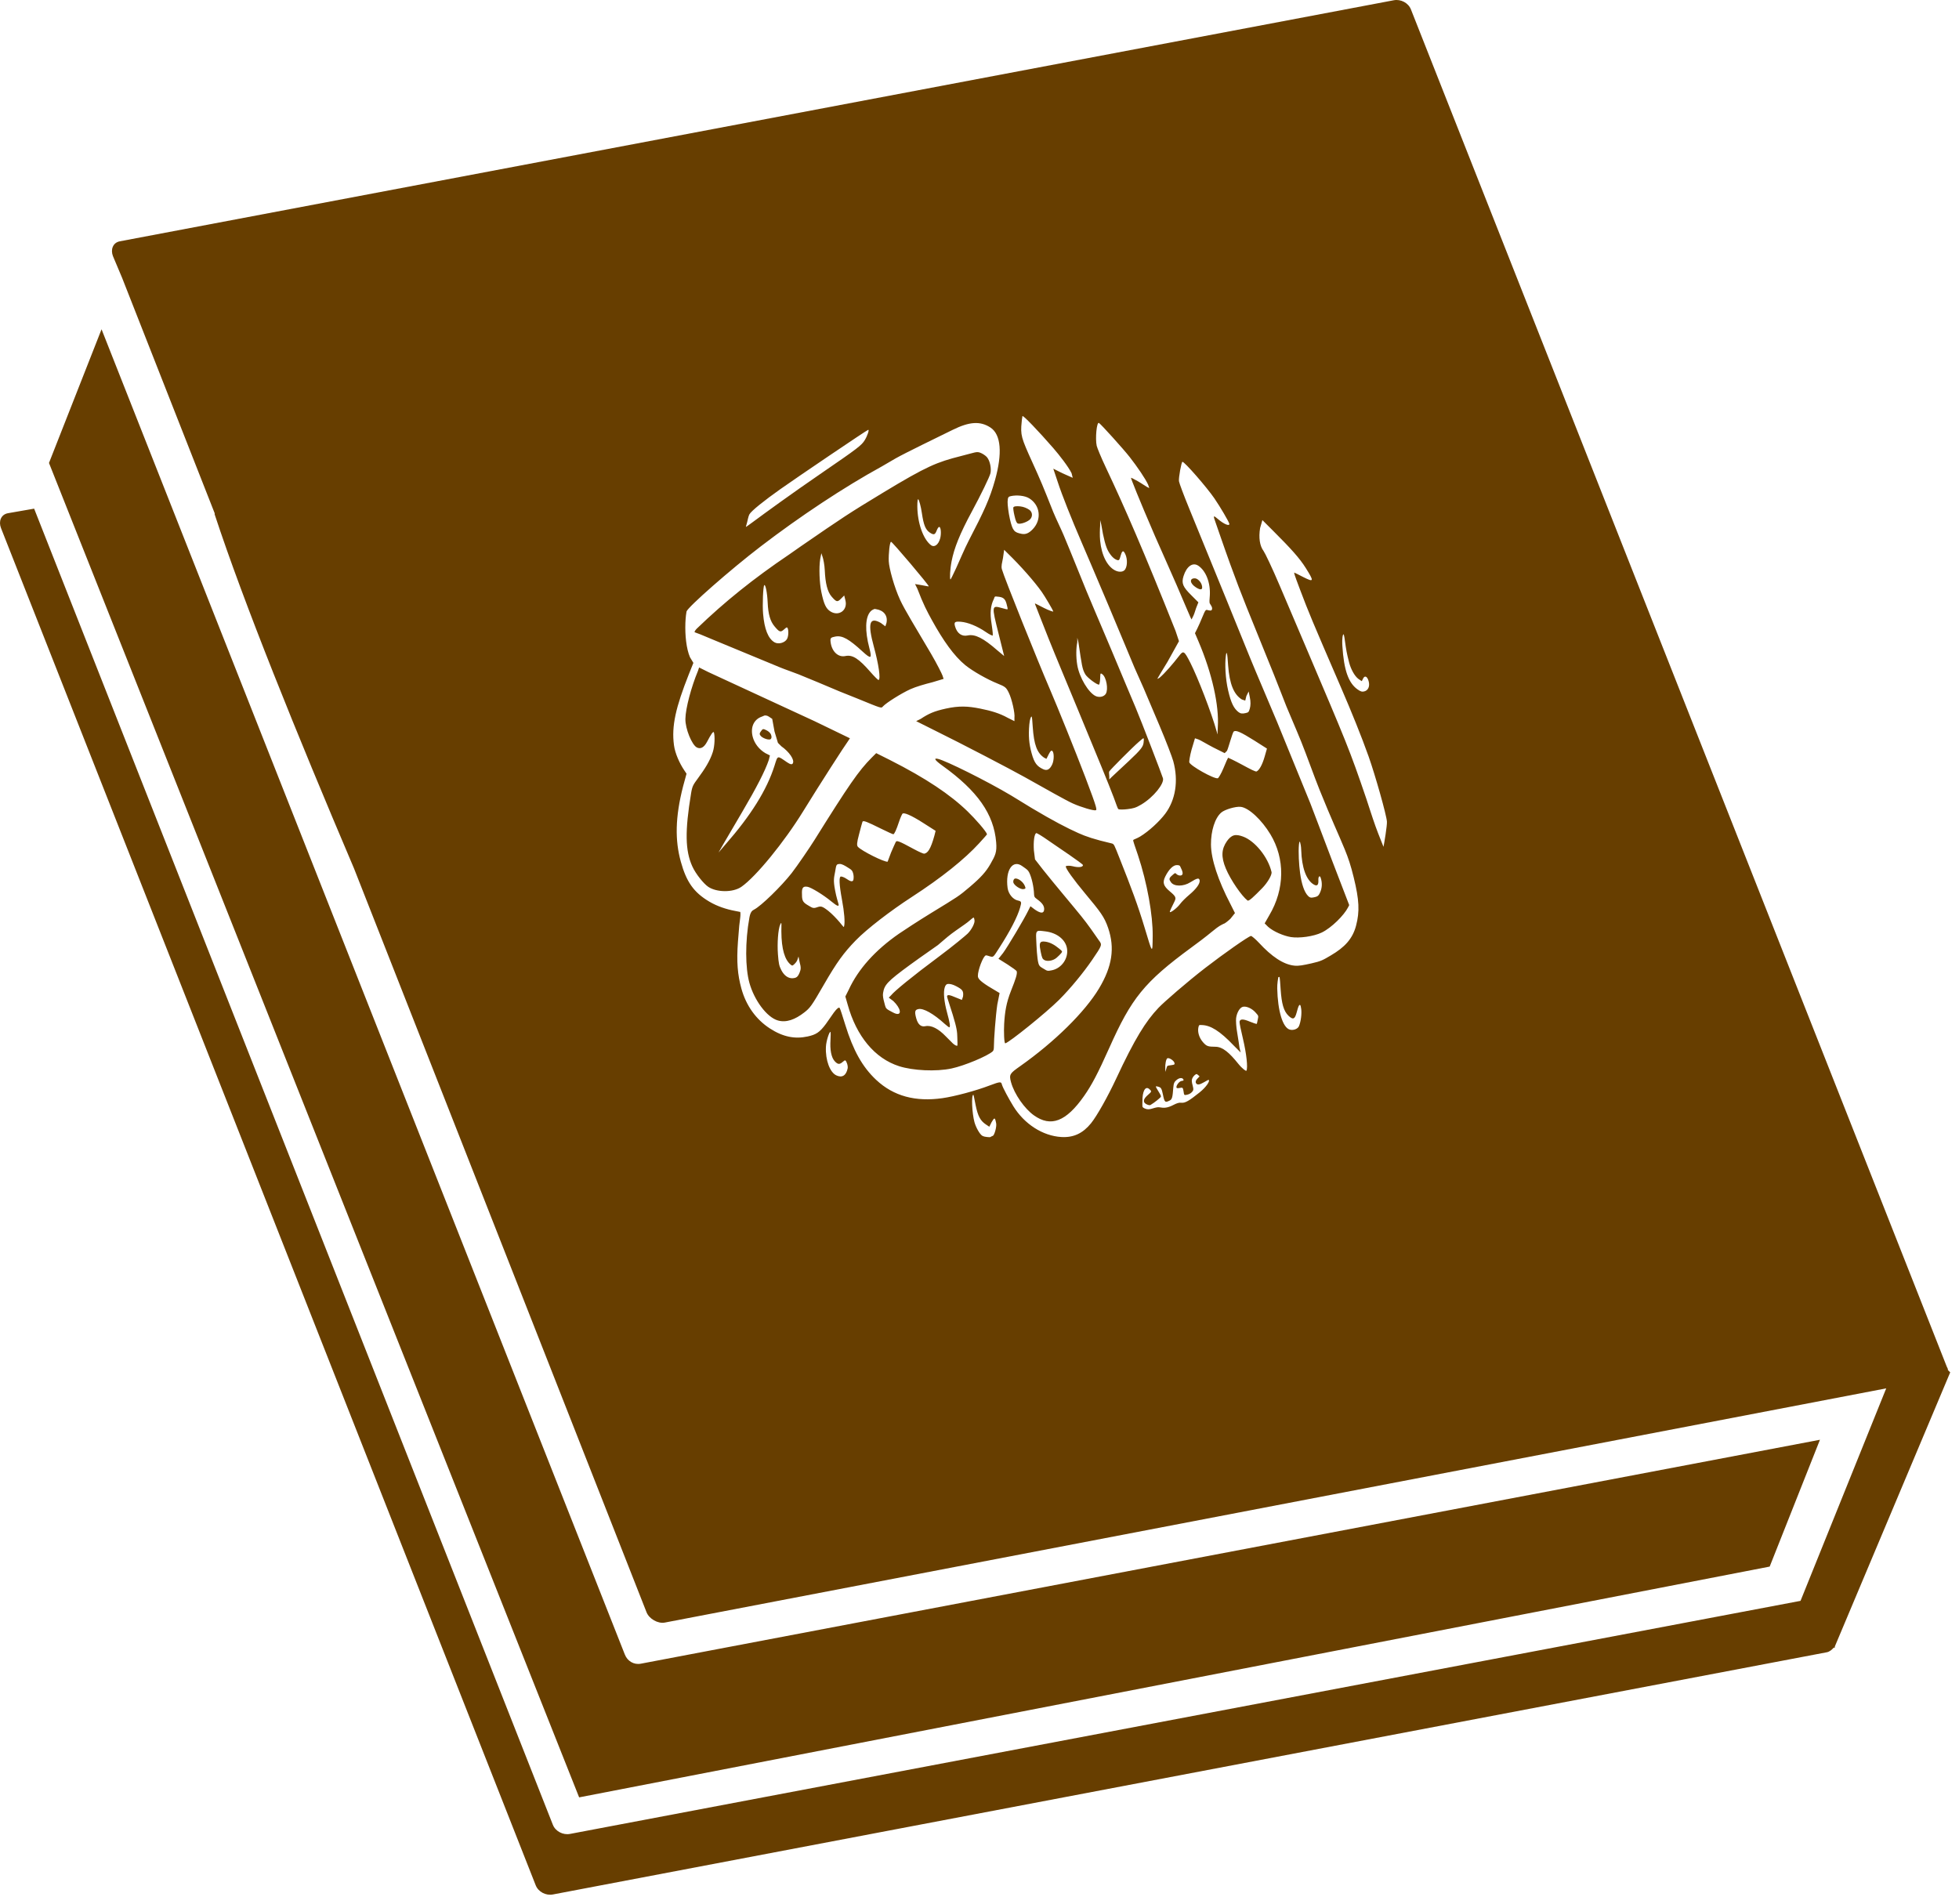 <svg width="178" height="173" viewBox="0 0 178 173" fill="none" xmlns="http://www.w3.org/2000/svg">
<path d="M126.643 0.023L10.888 21.928C10.251 22.049 10.031 22.686 10.265 23.278L11.096 25.251L19.505 46.637V46.74C22.146 54.777 26.912 66.564 32.17 78.923L58.747 146.508C58.981 147.1 59.771 147.563 60.408 147.442L171.387 126.16L163.601 145.469L51.791 166.648C51.154 166.769 50.468 166.41 50.234 165.817L3.102 46.221L0.714 46.637C0.077 46.758 -0.143 47.394 0.091 47.986L48.677 171.319C48.911 171.912 49.597 172.271 50.234 172.15L165.989 150.141C166.254 150.091 166.468 149.888 166.612 149.726C166.628 149.709 166.703 149.742 166.715 149.726V149.622L177.201 124.706L176.993 124.499C177 124.359 176.948 124.335 176.889 124.187L128.2 0.854C127.966 0.261 127.28 -0.098 126.643 0.023ZM9.227 29.922L4.451 42.069L52.622 163.326L160.798 142.355L165.366 130.831L58.228 151.179C57.591 151.3 57.008 150.941 56.775 150.349L9.227 29.922ZM92.902 37.812C92.94 37.691 94.354 39.163 95.706 40.719C96.263 41.361 97.091 42.427 97.367 43.003L97.47 43.418L96.536 43.003L95.705 42.588L96.121 43.834C96.488 44.96 97.345 47.122 98.301 49.336C98.506 49.813 99.581 52.313 100.688 54.942C101.796 57.571 102.86 60.138 103.076 60.652C103.293 61.166 103.691 62.007 103.907 62.52C104.122 63.035 104.771 64.554 105.36 65.946C105.95 67.339 106.506 68.799 106.606 69.165C107.103 70.975 106.8 72.706 105.879 73.94C105.364 74.63 104.388 75.537 103.595 76.017C103.302 76.194 103.01 76.279 102.972 76.328C102.928 76.386 103.124 76.884 103.388 77.678C104.248 80.253 104.757 83.195 104.737 85.049C104.721 86.751 104.721 86.684 104.011 84.322C103.39 82.257 102.793 80.673 101.727 77.989C101.233 76.749 101.236 76.695 101 76.639C99.418 76.27 98.677 76.013 97.989 75.705C96.951 75.241 95.689 74.588 93.733 73.421C93.182 73.092 92.354 72.571 91.864 72.279C89.661 70.966 85.948 69.121 85.22 68.957C84.797 68.862 84.947 69.087 85.635 69.58C88.829 71.874 90.303 73.983 90.514 76.536C90.588 77.427 90.447 77.718 89.995 78.508C89.594 79.212 89.136 79.726 88.127 80.585C87.091 81.465 87.079 81.452 84.597 82.972C83.414 83.697 82.099 84.558 81.69 84.841C79.505 86.353 77.977 88.076 77.122 89.928L76.811 90.551L77.019 91.278C77.816 94.171 79.493 96.179 81.69 96.883C82.945 97.286 85.049 97.395 86.466 97.091C87.633 96.841 89.712 95.973 90.203 95.534C90.288 95.458 90.307 95.287 90.307 95.119C90.306 94.465 90.468 92.285 90.618 91.278L90.826 90.239L89.788 89.616C88.943 89.078 88.858 88.878 88.853 88.682C88.843 88.174 89.332 86.867 89.58 86.813C89.649 86.8 89.838 86.874 89.995 86.917C90.28 86.995 90.284 86.927 90.826 86.087C91.753 84.648 92.451 83.324 92.694 82.453C92.826 81.982 92.834 81.903 92.487 81.83C92.054 81.74 91.627 81.246 91.552 80.688C91.335 79.052 92.028 78.064 92.902 78.716C93.078 78.847 93.312 78.987 93.421 79.131C93.655 79.441 93.882 80.313 93.94 81C93.98 81.47 93.92 81.489 94.251 81.726C94.67 82.026 94.906 82.313 94.874 82.661C94.841 83.025 94.555 83.009 94.044 82.661L93.629 82.349L93.421 82.765C93.039 83.546 91.578 86.004 91.137 86.606L90.722 87.125L91.552 87.644C91.984 87.929 92.361 88.186 92.383 88.267C92.444 88.498 92.293 88.953 91.864 90.032C91.433 91.117 91.302 91.971 91.241 93.042C91.203 93.709 91.234 94.831 91.344 94.807C91.698 94.731 95.053 92.029 96.224 90.862C97.284 89.805 98.463 88.357 99.234 87.229C100.156 85.881 100.153 85.854 99.857 85.464C99.78 85.361 99.455 84.877 99.131 84.426C98.485 83.526 98.228 83.222 96.639 81.311C96.051 80.604 95.195 79.567 94.77 79.027L94.044 78.093L93.94 77.262C93.891 76.487 93.973 75.812 94.148 75.705C94.196 75.675 94.717 75.997 95.186 76.328C95.655 76.659 96.507 77.225 97.158 77.678C97.81 78.13 98.407 78.557 98.404 78.612C98.394 78.809 97.973 78.849 97.47 78.716C97.189 78.642 96.876 78.667 96.847 78.716C96.766 78.856 97.564 79.95 98.612 81.207C99.974 82.843 100.341 83.304 100.688 84.322C101.309 86.142 101.063 87.816 99.858 89.824C98.583 91.947 95.844 94.661 92.694 96.883C91.764 97.54 91.669 97.627 91.864 98.337C92.167 99.439 93.102 100.749 93.94 101.348C95.484 102.451 96.868 101.928 98.508 99.583C99.178 98.625 99.731 97.599 100.792 95.222C102.805 90.713 103.948 89.256 108.267 86.087C109.828 84.941 109.727 84.962 110.551 84.322C110.882 84.065 111.253 83.912 111.277 83.907C111.304 83.9 111.542 83.728 111.796 83.491L112.212 82.972L111.796 82.142C110.685 80.011 110.04 78.077 110.032 76.743C110.025 75.511 110.383 74.342 110.966 73.836C111.285 73.56 112.28 73.267 112.731 73.317C113.472 73.399 114.646 74.51 115.43 75.809C116.765 78.021 116.752 80.782 115.326 83.18L114.911 83.907L115.222 84.218C115.704 84.649 116.641 85.048 117.299 85.152C118.04 85.27 119.351 85.102 120.102 84.737C120.99 84.305 122.117 83.176 122.489 82.453L122.593 82.246L121.036 78.197C120.176 75.958 119.307 73.605 119.063 73.006C117.727 69.721 116.892 67.671 116.053 65.635C115.643 64.642 114.017 60.849 113.561 59.718C113.191 58.799 110.184 51.395 108.059 46.221C107.577 45.048 107.149 43.907 107.124 43.73C107.079 43.415 107.346 41.986 107.436 41.965C107.604 41.926 109.643 44.267 110.343 45.287C110.907 46.11 111.638 47.379 111.692 47.571C111.776 47.858 111.225 47.654 110.654 47.156C110.235 46.79 110.218 46.844 110.447 47.467C110.558 47.769 111.156 49.544 111.796 51.308C112.85 54.215 113.377 55.426 115.741 61.275C116.138 62.258 116.651 63.606 116.883 64.182C117.116 64.757 117.748 66.201 118.233 67.4C118.717 68.599 119.411 70.561 119.894 71.76C121.008 74.525 121.599 75.751 122.178 77.159C122.516 77.982 122.732 78.626 123.008 79.754C123.501 81.771 123.556 82.823 123.216 84.114C122.898 85.321 122.171 86.085 120.932 86.813C120.233 87.225 120.048 87.346 119.167 87.54C118.414 87.707 118.024 87.79 117.61 87.748C116.606 87.645 115.542 86.916 114.392 85.671C114.08 85.335 113.723 85.037 113.665 85.049C113.422 85.094 111.193 86.656 109.512 87.955C107.845 89.244 105.766 91.05 105.256 91.589C104.113 92.794 103.121 94.362 101.415 98.025C100.683 99.596 99.678 101.401 99.131 102.074C98.406 102.967 97.569 103.388 96.431 103.32C94.734 103.218 93.065 102.133 92.071 100.517C91.681 99.882 91.117 98.849 91.033 98.545C90.967 98.306 90.957 98.24 89.891 98.648C88.673 99.114 86.739 99.633 85.635 99.79C83.192 100.138 81.197 99.613 79.613 98.129C78.344 96.941 77.517 95.426 76.81 93.146C76.566 92.365 76.344 91.648 76.291 91.589C76.219 91.509 76.047 91.634 75.772 92.004C75.57 92.277 75.268 92.742 75.045 93.042C74.474 93.813 74.15 94.017 73.384 94.184C72.239 94.433 71.156 94.234 69.958 93.458C68.687 92.634 67.789 91.375 67.363 89.824C67.019 88.571 66.916 87.413 67.052 85.568C67.159 84.1 67.188 83.915 67.259 83.388C67.295 83.125 67.276 82.875 67.259 82.868C67.243 82.862 67.038 82.821 66.74 82.765C65.992 82.623 65.175 82.358 64.456 81.934C63.023 81.089 62.364 80.119 61.861 78.3C61.324 76.368 61.344 74.259 62.068 71.449L62.38 70.307L62.172 69.995C61.746 69.36 61.339 68.466 61.238 67.711C61.003 65.964 61.408 64.259 62.587 61.275L63.003 60.237L62.691 59.718C62.361 58.944 62.235 57.731 62.276 56.603C62.296 56.104 62.359 55.627 62.38 55.565C62.516 55.144 66.368 51.76 69.128 49.647C72.687 46.923 76.652 44.288 80.132 42.38C80.377 42.246 80.935 41.904 81.378 41.654C82.318 41.123 85.269 39.7 86.569 39.058C88.07 38.317 89.059 38.238 89.995 38.85C90.967 39.487 91.088 41.206 90.41 43.626C89.936 45.32 89.409 46.462 88.022 49.128C87.64 49.863 87.154 51.027 86.88 51.62C86.607 52.213 86.382 52.671 86.361 52.658C86.281 52.607 86.321 51.733 86.465 50.997C86.692 49.832 87.19 48.54 88.334 46.429C89.094 45.025 89.92 43.331 89.995 43.003C90.086 42.6 89.971 41.902 89.683 41.55C89.56 41.4 89.258 41.204 89.06 41.135C88.72 41.014 88.63 41.108 87.296 41.446C85.133 41.995 84.246 42.341 80.236 44.768C77.1 46.666 76.574 47.021 72.761 49.647C72.503 49.825 72.026 50.17 71.723 50.374C68.498 52.551 65.843 54.679 63.314 57.122C63.183 57.249 63.099 57.405 63.106 57.434C63.113 57.463 63.353 57.533 63.626 57.641C63.898 57.749 64.438 57.981 64.871 58.16C65.305 58.34 66.676 58.91 67.882 59.406C69.088 59.902 70.439 60.463 70.893 60.652C71.346 60.841 72.135 61.104 72.554 61.275C72.972 61.445 73.739 61.757 74.319 62.001C74.898 62.246 75.801 62.633 76.291 62.832C76.781 63.031 77.473 63.302 77.848 63.455C80.209 64.42 80.058 64.373 80.236 64.182C80.533 63.862 81.886 63.006 82.728 62.624C83.218 62.402 84.055 62.16 84.7 62.001L85.738 61.69L85.635 61.379C85.573 61.205 85.132 60.319 84.597 59.406C83.156 56.954 82.219 55.447 81.793 54.527C81.246 53.343 80.781 51.623 80.755 50.997C80.729 50.349 80.835 49.26 80.963 49.232C81.061 49.212 84.436 53.2 84.389 53.281C84.379 53.304 84.09 53.235 83.766 53.177L83.143 53.073L83.351 53.489C83.903 54.931 84.219 55.523 84.7 56.395C85.689 58.187 86.689 59.614 87.711 60.444C88.395 61 89.739 61.753 90.618 62.105C91.349 62.398 91.423 62.471 91.656 62.936C91.937 63.496 92.237 64.829 92.175 65.22V65.531L91.552 65.22C90.831 64.82 90.081 64.594 89.061 64.389C87.943 64.165 87.139 64.127 85.946 64.389C84.885 64.622 84.376 64.848 83.662 65.323L83.247 65.531L84.908 66.362C87.418 67.598 91.822 69.898 93.109 70.618C95.165 71.768 96.855 72.729 97.47 73.006C98.239 73.353 99.338 73.673 99.546 73.629C99.677 73.602 99.751 73.606 98.612 70.618C97.729 68.304 96.085 64.229 95.393 62.624C94.298 60.081 91.248 52.504 91.033 51.724C90.955 51.441 91.05 51.154 91.137 50.685L91.24 49.959L91.552 50.27C92.724 51.407 93.995 52.846 94.666 53.8C94.941 54.191 95.659 55.402 95.704 55.565C95.714 55.607 95.309 55.473 94.874 55.253C94.438 55.034 94.067 54.833 94.043 54.838C94.017 54.845 94.094 55.018 94.147 55.15C94.2 55.282 94.705 56.592 95.289 58.056C95.873 59.521 97.097 62.443 97.988 64.597C99.793 68.957 100.659 71.054 101.206 72.487C101.409 73.017 101.544 73.474 101.622 73.525C101.699 73.576 102.11 73.57 102.452 73.525C102.965 73.458 103.17 73.423 103.698 73.11C104.822 72.44 105.801 71.197 105.67 70.722C105.594 70.45 103.697 65.505 103.179 64.285C102.955 63.76 102.566 62.839 102.348 62.313C102.131 61.786 101.536 60.386 100.999 59.095C100.462 57.803 99.773 56.219 99.545 55.669C99.318 55.118 98.932 54.223 98.715 53.696C98.298 52.687 97.285 50.146 96.638 48.609C96.427 48.107 95.961 47.155 95.704 46.533C95.447 45.91 94.832 44.291 94.251 43.003C92.946 40.11 92.741 39.767 92.797 38.747C92.821 38.325 92.881 37.882 92.902 37.812ZM99.858 38.435C100.061 38.571 102.07 40.791 102.661 41.55C103.341 42.422 104.067 43.486 104.322 44.041L104.426 44.353L104.218 44.249C104.075 44.173 103.71 43.912 103.388 43.73C103.065 43.548 102.776 43.398 102.765 43.418C102.745 43.456 103.431 45.212 104.945 48.713C105.368 49.691 106.279 51.699 106.917 53.177C107.555 54.656 108.105 55.973 108.163 56.084L108.267 56.292L108.37 56.084C108.449 55.959 108.594 55.563 108.682 55.253L108.889 54.734L108.266 54.111C107.472 53.328 107.334 53.002 107.54 52.347C107.81 51.485 108.363 51.055 108.889 51.412C109.558 51.866 109.998 52.929 109.928 54.111C109.908 54.426 109.867 54.726 109.928 54.838C109.989 54.949 110.129 55.126 110.135 55.253C110.142 55.467 110.059 55.513 109.824 55.461C109.542 55.399 109.575 55.29 109.201 56.188C109.109 56.41 108.915 56.873 108.786 57.122L108.578 57.537L108.889 58.264C110.154 61.226 110.777 64.136 110.654 66.05C110.602 66.866 110.661 66.867 110.551 66.466C110.081 64.778 108.847 61.589 108.163 60.237C107.596 59.117 107.526 59.09 107.125 59.614C106.605 60.291 105.822 61.203 105.36 61.586C105.285 61.648 105.191 61.663 105.152 61.69C105.251 61.504 105.556 61.006 106.087 60.133L107.125 58.264L106.813 57.33C103.953 50.153 102.207 46.134 100.481 42.484C100.044 41.562 99.688 40.685 99.65 40.512C99.504 39.862 99.648 38.295 99.858 38.435ZM78.887 39.058C79.006 39.032 78.814 39.602 78.576 39.992C78.289 40.462 77.962 40.721 74.631 43.003C71.893 44.879 69.489 46.635 68.506 47.363C68.151 47.626 67.802 47.878 67.779 47.883C67.756 47.889 67.832 47.681 67.883 47.467C67.936 47.253 68.004 46.903 68.091 46.74C68.259 46.424 69.487 45.453 70.894 44.457C72.412 43.382 78.756 39.086 78.887 39.058ZM91.864 45.079C92.361 44.973 93.104 45.023 93.525 45.287C94.515 45.908 94.68 47.212 93.837 48.09C93.472 48.47 93.172 48.587 92.798 48.505C92.179 48.37 92.017 48.285 91.76 47.156C91.632 46.595 91.547 45.874 91.553 45.599C91.566 45.152 91.647 45.126 91.864 45.079ZM83.455 45.391C83.515 45.492 83.666 45.953 83.766 46.637C83.922 47.693 84.089 48.134 84.493 48.402C84.87 48.651 84.966 48.577 85.116 48.194C85.183 48.023 85.276 47.892 85.324 47.883C85.494 47.846 85.543 48.49 85.427 48.921C85.268 49.515 84.888 49.764 84.597 49.544C83.878 49 83.36 47.508 83.351 46.014C83.348 45.494 83.395 45.29 83.455 45.391ZM92.695 46.014C92.374 45.979 92.106 46.001 92.072 46.118C92.055 46.161 92.088 46.484 92.175 46.844C92.288 47.344 92.368 47.525 92.487 47.571C92.725 47.665 93.42 47.411 93.629 47.156C93.853 46.881 93.793 46.512 93.525 46.325C93.32 46.183 93.015 46.048 92.695 46.014ZM99.962 47.26L100.066 47.675C100.268 48.925 100.476 49.683 100.688 50.063C100.934 50.507 101.225 50.809 101.519 50.893C101.682 50.94 101.723 50.88 101.83 50.478C101.937 50.078 102.046 50.033 102.142 50.166C102.43 50.567 102.484 51.317 102.245 51.724C102.09 51.989 101.685 52.022 101.311 51.828C100.631 51.474 100.097 50.512 99.961 49.128C99.916 48.665 99.938 48.067 99.961 47.779L99.962 47.26ZM114.704 47.26L115.742 48.298C117.285 49.841 118.076 50.708 118.649 51.62C119.416 52.843 119.39 52.927 118.441 52.45C118 52.229 117.632 52.031 117.611 52.035C117.569 52.045 117.557 52.082 118.13 53.592C118.923 55.683 119.125 56.178 121.867 62.52C122.796 64.669 123.721 66.95 124.359 68.749C124.949 70.416 125.99 74.082 126.02 74.667C126.04 75.031 125.782 76.588 125.708 76.951C125.672 76.824 125.299 75.969 124.982 75.082C124.664 74.195 124.316 73.076 124.151 72.591C122.601 68.042 122.37 67.542 118.649 58.783C118.009 57.279 116.929 54.754 116.261 53.177C115.593 51.601 114.932 50.228 114.808 50.063C114.464 49.607 114.352 48.857 114.496 47.986L114.704 47.26ZM74.631 50.27L74.734 50.582C74.802 50.747 74.921 51.334 74.942 51.828C74.991 52.991 75.185 53.784 75.565 54.215C76.007 54.717 76.084 54.727 76.395 54.423L76.707 54.111L76.811 54.527C77.061 55.439 76.223 56.043 75.461 55.565C75.046 55.304 74.859 54.896 74.63 53.8C74.458 52.973 74.4 51.587 74.527 50.789L74.631 50.27ZM108.579 52.554C108.055 52.534 108.092 53.015 108.682 53.385C109.11 53.653 109.318 53.612 109.201 53.177C109.112 52.859 108.809 52.563 108.579 52.554ZM69.44 53.177C69.554 53.061 69.715 53.879 69.751 54.734C69.799 55.84 69.996 56.462 70.374 56.914C70.802 57.426 70.914 57.478 71.205 57.226C71.337 57.112 71.464 56.986 71.516 57.018C71.665 57.112 71.67 57.774 71.516 58.056C71.33 58.4 70.74 58.581 70.374 58.368C69.794 58.03 69.451 57.156 69.336 55.773C69.267 54.951 69.337 53.281 69.44 53.177ZM90.411 54.215C90.47 54.185 90.498 54.205 90.618 54.215C91.101 54.249 91.32 54.37 91.449 54.838C91.513 55.068 91.573 55.32 91.553 55.357C91.533 55.394 91.29 55.327 91.034 55.253C90.099 54.988 90.094 55.042 90.722 57.537L91.241 59.614L90.618 59.095C89.349 57.986 88.593 57.6 87.919 57.745C87.4 57.857 86.959 57.564 86.777 56.914C86.666 56.523 86.764 56.458 87.296 56.499C87.944 56.549 88.828 56.911 89.58 57.434C89.928 57.675 90.212 57.791 90.203 57.745C90.197 57.699 90.21 57.614 90.203 57.537C90.197 57.461 90.159 57.053 90.1 56.707C89.93 55.67 90.01 55.019 90.307 54.423C90.355 54.328 90.352 54.246 90.411 54.215ZM79.406 55.357C79.485 55.322 79.492 55.337 79.614 55.357C80.298 55.463 80.687 55.944 80.548 56.603L80.445 56.914L80.029 56.603C79.001 56.025 78.815 56.616 79.406 58.783C79.819 60.295 80.051 61.744 79.822 61.794C79.784 61.8 79.449 61.473 79.095 61.067C78.034 59.85 77.466 59.474 76.811 59.614C76.141 59.758 75.54 59.172 75.462 58.264C75.432 57.949 75.533 57.922 75.877 57.849C76.532 57.708 77.152 58.084 78.368 59.198C79.158 59.922 79.246 59.857 78.991 58.887C78.577 57.314 78.613 56.092 79.095 55.565C79.21 55.439 79.328 55.393 79.406 55.357ZM122.075 57.641C122.13 57.654 122.178 58.04 122.282 58.783C122.365 59.356 122.532 60.012 122.594 60.237C122.742 60.782 123.063 61.418 123.424 61.69L123.735 61.898L123.839 61.69C123.982 61.354 124.229 61.428 124.358 61.898C124.494 62.391 124.296 62.756 123.943 62.832C123.758 62.872 123.624 62.849 123.32 62.624C122.548 62.058 122.108 60.947 121.97 58.679C121.926 57.952 122.019 57.627 122.075 57.641ZM97.886 57.953L97.989 58.368C98.301 60.46 98.329 60.788 98.612 61.275C98.787 61.576 99.68 62.247 99.858 62.209C99.902 62.199 99.949 61.954 99.962 61.69C99.985 61.194 99.961 61.117 100.169 61.275C100.526 61.545 100.721 62.633 100.48 63.04C100.322 63.31 99.89 63.411 99.546 63.247C98.905 62.94 98.08 61.582 97.885 60.444C97.754 59.685 97.781 58.824 97.885 58.368L97.886 57.953ZM111.485 59.406C111.528 59.534 111.549 59.888 111.589 60.444C111.717 62.19 112.124 63.114 112.835 63.559L113.146 63.663L113.25 63.247L113.457 62.832L113.561 63.351C113.653 63.767 113.636 64.124 113.561 64.389C113.464 64.718 113.441 64.741 113.146 64.805C112.885 64.861 112.713 64.852 112.523 64.701C112.115 64.375 111.859 63.899 111.589 62.728C111.34 61.651 111.287 60.355 111.381 59.614C111.42 59.301 111.444 59.278 111.485 59.406ZM63.523 60.652L63.419 60.963C62.811 62.424 62.293 64.359 62.277 65.323C62.26 66.227 62.873 67.693 63.315 67.919C63.644 68.087 63.962 67.945 64.249 67.4C64.592 66.749 64.82 66.38 64.872 66.569C64.962 66.891 64.952 67.755 64.769 68.334C64.516 69.131 64.049 69.866 63.419 70.722C62.995 71.298 62.904 71.421 62.796 72.072C62.223 75.538 62.261 77.297 62.9 78.716C63.219 79.425 63.942 80.307 64.353 80.585C65.113 81.097 66.595 81.118 67.364 80.585C68.694 79.661 71.274 76.49 72.97 73.733C74.52 71.212 76.817 67.656 77.019 67.4L77.226 67.088L74.008 65.531C70.249 63.796 65.6 61.651 64.353 61.067L63.523 60.652ZM69.544 65.012C69.64 65.022 69.724 65.032 69.855 65.116L70.166 65.323L70.374 66.466L70.685 67.504L70.997 67.815C71.7 68.31 72.225 69.047 72.035 69.372C71.977 69.472 71.845 69.494 71.516 69.269C70.601 68.642 70.681 68.607 70.374 69.58C69.676 71.788 68.222 74.106 65.91 76.743L65.287 77.47L65.702 76.743C65.927 76.349 66.706 75.028 67.467 73.733C68.743 71.561 69.514 70.064 69.855 69.061L69.958 68.646L69.543 68.438C68.969 68.097 68.558 67.557 68.401 66.985C68.157 66.095 68.494 65.367 69.232 65.116C69.39 65.062 69.448 65.003 69.544 65.012ZM93.733 65.116C93.779 65.139 93.798 65.482 93.837 66.05C93.948 67.681 94.23 68.422 94.875 68.853L95.082 68.957L95.29 68.542C95.44 68.257 95.51 68.174 95.601 68.23C95.788 68.346 95.791 69.083 95.601 69.476C95.388 69.915 95.142 70.07 94.771 69.891C94.246 69.64 93.987 69.374 93.733 68.438C93.498 67.578 93.438 66.867 93.525 65.843C93.57 65.319 93.686 65.091 93.733 65.116ZM69.336 66.258C69.266 66.275 69.223 66.339 69.129 66.466C68.999 66.64 68.997 66.735 69.129 66.881C69.296 67.066 69.734 67.235 69.959 67.192C70.065 67.172 70.154 67.03 70.063 66.777C69.987 66.569 69.793 66.435 69.647 66.362C69.503 66.289 69.407 66.242 69.336 66.258ZM112.108 66.466C112.302 66.334 112.72 66.506 113.977 67.296L115.119 68.023L114.911 68.749C114.687 69.537 114.409 69.983 114.185 70.099C114.091 70.148 113.652 69.918 112.835 69.476C112.156 69.109 111.604 68.85 111.589 68.853C111.573 68.856 111.384 69.273 111.174 69.788C110.964 70.302 110.711 70.71 110.655 70.722C110.301 70.798 108.147 69.586 108.06 69.269C108.043 69.204 108.111 68.689 108.267 68.127L108.578 67.088L108.89 67.192C109.059 67.248 109.651 67.615 110.239 67.919L111.277 68.438L111.485 68.23C111.557 68.097 111.675 67.676 111.796 67.296C111.918 66.916 112.039 66.513 112.108 66.466ZM103.907 67.088C103.943 67.112 103.937 67.299 103.907 67.504C103.856 67.836 103.729 68.072 102.557 69.165C101.836 69.837 101.138 70.485 101 70.618L100.792 70.826V70.514C100.779 70.338 100.749 70.172 100.792 70.099C100.897 69.922 102.936 67.873 103.492 67.4C103.734 67.193 103.872 67.067 103.907 67.088ZM79.614 68.438L79.199 68.853C78.012 70.045 77.114 71.355 74.008 76.328C73.574 77.022 72.426 78.704 71.932 79.339C71.019 80.509 69.153 82.339 68.506 82.661C68.337 82.745 68.182 82.88 68.091 83.388C67.694 85.586 67.719 87.959 68.091 89.305C68.521 90.865 69.665 92.442 70.686 92.731C71.444 92.946 72.245 92.649 73.074 92.004C73.599 91.595 73.736 91.428 74.838 89.513C76.048 87.411 76.676 86.568 77.745 85.464C78.764 84.412 80.938 82.747 82.832 81.519C85.599 79.725 87.659 78.055 88.957 76.639C89.381 76.178 89.689 75.826 89.684 75.809C89.608 75.54 88.636 74.428 87.919 73.733C86.354 72.214 84.141 70.722 80.86 69.061L79.614 68.438ZM82.002 73.94C82.125 73.814 82.744 74.05 83.871 74.771L85.012 75.498L84.909 75.913C84.55 77.217 84.284 77.519 83.974 77.574C83.912 77.584 83.522 77.421 83.04 77.159C81.575 76.361 81.46 76.351 81.379 76.536C81.341 76.623 81.143 77.034 80.964 77.47C80.785 77.906 80.667 78.297 80.653 78.3C80.367 78.362 78.293 77.327 77.953 76.951C77.841 76.827 77.844 76.602 78.057 75.809C78.199 75.273 78.341 74.717 78.368 74.667C78.442 74.534 78.78 74.669 80.029 75.29C80.648 75.597 81.138 75.816 81.171 75.809C81.266 75.789 81.445 75.41 81.69 74.667C81.815 74.288 81.965 73.978 82.002 73.94ZM112.108 75.913C111.869 75.983 111.662 76.18 111.485 76.432C110.987 77.144 110.933 77.85 111.382 78.923C111.816 79.965 112.828 81.426 113.354 81.83C113.471 81.92 113.919 81.492 114.704 80.688C115.146 80.235 115.597 79.503 115.534 79.235C115.218 77.882 114.025 76.411 112.939 76.017C112.634 75.906 112.348 75.842 112.108 75.913ZM118.13 76.536C118.16 76.645 118.221 76.862 118.233 77.262C118.281 78.8 118.671 79.963 119.375 80.377C119.694 80.564 119.815 80.403 119.791 79.962C119.774 79.662 119.913 79.507 119.998 79.754C120.167 80.249 120.134 80.75 119.895 81.207C119.807 81.377 119.717 81.468 119.479 81.519C119.194 81.58 119.066 81.625 118.856 81.415C118.501 81.06 118.263 80.31 118.13 79.339C118.023 78.566 117.962 77.433 118.026 76.743C118.049 76.484 118.101 76.426 118.13 76.536ZM76.292 78.508C76.498 78.498 76.771 78.665 77.019 78.82C77.367 79.038 77.454 79.078 77.538 79.442C77.59 79.67 77.554 79.909 77.538 79.962C77.481 80.154 77.263 80.105 76.915 79.858C76.718 79.718 76.465 79.635 76.396 79.65C76.231 79.686 76.242 80.337 76.499 81.726C76.726 82.936 76.778 83.789 76.707 84.114C76.663 84.312 76.707 84.297 76.292 83.803C76.045 83.509 75.576 83.014 75.254 82.765C74.673 82.314 74.582 82.328 74.215 82.453C73.876 82.568 73.811 82.494 73.385 82.246C72.881 81.952 72.867 81.764 72.866 81.103C72.865 80.653 72.996 80.512 73.385 80.585C73.698 80.642 74.783 81.287 75.565 81.934C76.084 82.364 76.259 82.408 76.188 82.142C76.168 82.055 75.985 81.498 75.877 80.896C75.702 79.974 75.779 79.764 75.877 79.235C75.991 78.61 75.963 78.524 76.292 78.508ZM106.918 78.612C107.018 78.612 107.174 78.61 107.229 78.716C107.5 79.24 107.523 79.475 107.332 79.546C107.218 79.589 107.015 79.536 106.917 79.442C106.762 79.29 106.775 79.311 106.502 79.546C106.185 79.818 106.22 79.912 106.398 80.169C106.674 80.567 107.519 80.575 108.163 80.169C108.791 79.773 108.942 79.772 108.994 79.962C109.081 80.27 108.687 80.783 108.059 81.311C107.722 81.595 107.386 81.93 107.229 82.142C106.945 82.525 106.326 82.983 106.294 82.868C106.278 82.804 106.503 82.35 106.71 81.934C106.887 81.578 106.846 81.458 106.294 81C105.693 80.5 105.617 80.181 105.879 79.65C106.215 78.971 106.615 78.611 106.918 78.612ZM92.176 79.858C92.11 79.901 92.051 80.037 92.072 80.169C92.118 80.446 92.737 80.85 93.006 80.792C93.162 80.758 93.236 80.765 93.11 80.481C92.916 80.045 92.373 79.728 92.176 79.858ZM88.438 83.388C88.517 83.358 88.513 83.49 88.542 83.595C88.617 83.862 88.261 84.51 87.919 84.841C87.745 85.009 86.621 85.953 85.324 86.917C82.865 88.745 81.248 90.079 80.963 90.447L80.756 90.655L81.171 90.966C81.842 91.607 81.98 92.292 81.379 92.108C81.267 92.074 80.954 91.913 80.756 91.797C80.432 91.606 80.462 91.516 80.341 91.07C80.26 90.778 80.195 90.471 80.237 90.239C80.359 89.499 80.572 89.22 82.728 87.644C83.846 86.827 84.996 86.052 85.22 85.879C85.444 85.706 85.977 85.206 86.466 84.841C86.954 84.475 87.634 84.027 87.919 83.803C88.225 83.563 88.36 83.419 88.438 83.388ZM70.997 83.907C71.014 83.992 70.995 84.251 70.997 84.633C71.004 86.286 71.324 87.223 71.828 87.644C71.976 87.767 71.996 87.773 72.139 87.644C72.231 87.561 72.385 87.409 72.45 87.229L72.554 86.917L72.658 87.436C72.789 87.911 72.775 88.083 72.658 88.371C72.488 88.784 72.361 88.864 72.035 88.89C71.659 88.92 71.268 88.686 70.997 88.163C70.787 87.761 70.749 87.534 70.685 86.71C70.61 85.727 70.702 84.424 70.893 84.01C70.942 83.904 70.982 83.822 70.997 83.907ZM94.252 84.633C94.364 84.544 94.571 84.585 94.979 84.633C96.049 84.761 96.824 85.394 96.951 86.191C97.097 87.085 96.463 87.978 95.602 88.163C95.196 88.25 95.157 88.236 94.875 88.059C94.612 87.894 94.44 87.85 94.356 87.54C94.225 87.067 94.184 86.103 94.148 85.256C94.132 84.895 94.138 84.722 94.252 84.633ZM94.667 85.568C94.441 85.629 94.435 85.887 94.564 86.502C94.677 87.047 94.72 87.131 94.875 87.229C95.13 87.389 95.676 87.324 96.017 87.021C96.17 86.885 96.362 86.697 96.432 86.606C96.554 86.447 96.519 86.432 96.225 86.191C95.839 85.875 95.443 85.632 94.979 85.568C94.856 85.551 94.742 85.547 94.667 85.568ZM116.157 88.786C116.167 88.806 116.249 88.743 116.261 88.786C116.294 88.889 116.329 89.398 116.364 89.928C116.453 91.178 116.626 91.883 117.091 92.316C117.497 92.693 117.655 92.611 117.818 92.004C117.882 91.766 117.965 91.464 118.025 91.381C118.124 91.245 118.178 91.298 118.233 91.693C118.29 92.109 118.203 92.838 118.025 93.25C117.922 93.492 117.527 93.654 117.195 93.561C116.544 93.381 116.098 91.846 116.053 89.824C116.043 89.415 116.124 88.929 116.157 88.786ZM86.154 89.409C86.329 89.399 86.579 89.456 86.881 89.616C87.437 89.911 87.57 90.029 87.504 90.551L87.4 90.862L86.881 90.655C86.268 90.389 86.068 90.357 86.051 90.551C86.048 90.617 86.315 91.38 86.57 92.212C86.95 93.448 86.975 93.787 86.985 94.288C86.992 94.625 87.015 94.963 86.985 95.015C86.955 95.069 86.746 94.977 86.57 94.807C86.399 94.643 86.132 94.379 85.947 94.184C85.27 93.476 84.613 93.135 84.078 93.25C83.694 93.333 83.408 93.107 83.248 92.523C83.067 91.866 83.166 91.755 83.455 91.693C83.895 91.598 84.814 92.105 85.843 93.042C86.014 93.198 86.228 93.36 86.258 93.354C86.369 93.331 86.3 92.915 86.051 92.004C85.789 91.047 85.698 90.16 85.843 89.72C85.902 89.538 85.98 89.419 86.154 89.409ZM112.939 91.485C113.269 91.414 113.768 91.647 114.081 92.004C114.342 92.301 114.364 92.292 114.288 92.627C114.245 92.816 114.213 93.036 114.185 93.042C114.155 93.049 113.847 92.956 113.562 92.835C112.992 92.593 112.683 92.568 112.628 92.835C112.608 92.93 112.755 93.623 112.939 94.392C113.253 95.723 113.404 97.036 113.25 97.299C113.22 97.351 112.873 97.111 112.523 96.676C111.712 95.665 111.104 95.128 110.447 95.119C109.781 95.109 109.646 95.095 109.305 94.703C108.949 94.295 108.802 93.771 108.89 93.354C108.942 93.104 108.986 93.14 109.201 93.146C109.987 93.166 110.833 93.671 112.108 95.015L112.731 95.638L112.627 95.222C112.597 95.001 112.512 94.412 112.42 93.873C112.319 93.335 112.291 92.725 112.316 92.523C112.38 92.009 112.657 91.546 112.939 91.485ZM75.461 93.769C75.481 93.782 75.485 94.118 75.461 94.496C75.406 95.357 75.515 96.108 75.877 96.468C76.163 96.754 76.304 96.728 76.603 96.468C76.72 96.367 76.772 96.34 76.811 96.365C76.923 96.435 77.066 96.856 77.019 97.091C76.88 97.755 76.497 97.962 75.981 97.714C75.418 97.444 74.986 96.352 75.046 95.119C75.073 94.564 75.366 93.709 75.461 93.769ZM106.087 96.157C106.282 96.115 106.661 96.394 106.71 96.572C106.749 96.715 106.737 96.743 106.502 96.78C106.049 96.852 106.055 96.8 105.983 97.091L105.88 97.403V97.091C105.856 96.727 105.953 96.186 106.087 96.157ZM108.682 97.61C108.761 97.576 108.789 97.637 108.89 97.714C109.002 97.799 109.03 97.799 108.89 97.922C108.677 98.109 108.586 98.305 108.682 98.441C108.807 98.617 109.013 98.563 109.409 98.337C109.618 98.218 109.795 98.111 109.824 98.129C109.968 98.219 109.608 98.78 108.994 99.271C108.061 100.018 107.688 100.251 107.333 100.206C107.126 100.179 106.926 100.248 106.606 100.413C106.074 100.688 105.747 100.697 105.36 100.621C105.198 100.588 104.949 100.657 104.737 100.725C104.438 100.82 104.232 100.831 104.011 100.725C103.73 100.589 103.81 100.567 103.803 100.102C103.79 99.173 104.061 98.649 104.426 98.96C104.663 99.162 104.65 99.198 104.322 99.479C103.911 99.831 103.806 100.116 104.115 100.309C104.248 100.393 104.456 100.457 104.53 100.413C104.929 100.177 105.394 99.783 105.464 99.687C105.525 99.602 105.451 99.491 105.257 99.168C104.966 98.687 104.941 98.662 105.257 98.752C105.466 98.812 105.55 98.861 105.672 99.479C105.812 100.199 105.877 100.207 106.295 99.998C106.513 99.889 106.548 99.638 106.606 98.856C106.639 98.41 106.716 98.292 106.917 98.129C107.194 97.905 107.482 97.916 107.54 98.129C107.56 98.211 107.45 98.206 107.333 98.233C107.093 98.289 106.805 98.745 106.917 98.856C106.962 98.9 107.105 98.883 107.229 98.856C107.442 98.811 107.492 98.821 107.54 99.168C107.589 99.526 107.596 99.534 107.851 99.479C107.996 99.449 108.16 99.376 108.266 99.271C108.435 99.106 108.473 99.023 108.37 98.648C108.277 98.312 108.252 98.136 108.37 97.922C108.455 97.765 108.604 97.644 108.682 97.61ZM88.438 99.479C88.468 99.472 88.542 99.897 88.646 100.413C88.855 101.43 89.076 101.84 89.58 102.178L89.892 102.386L90.099 101.971C90.357 101.541 90.4 101.49 90.514 102.074C90.575 102.379 90.354 103.184 90.203 103.216C90.137 103.23 90.054 103.287 89.996 103.32C89.936 103.353 89.787 103.322 89.684 103.32C89.581 103.317 89.371 103.272 89.269 103.216C89.015 103.077 88.668 102.427 88.542 101.971C88.324 101.176 88.241 99.521 88.438 99.479Z" fill="#673E00"/>
</svg>
